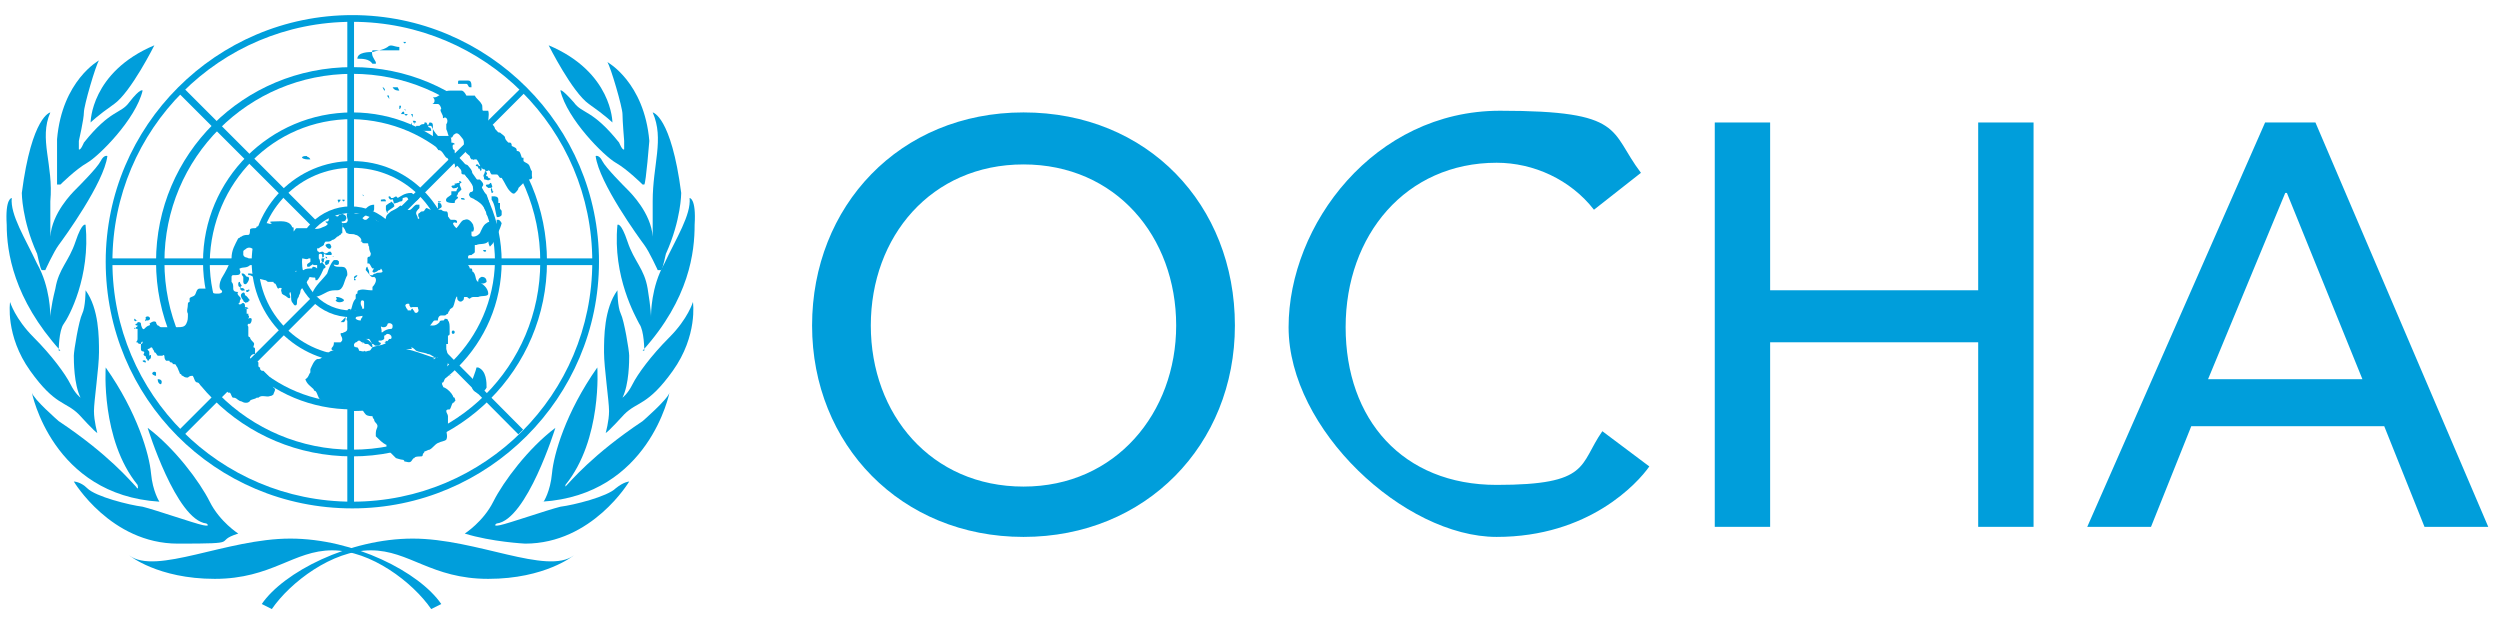 <?xml version="1.0" encoding="UTF-8"?>
<svg id="Layer_1" xmlns="http://www.w3.org/2000/svg" xmlns:xlink="http://www.w3.org/1999/xlink" version="1.1" viewBox="0 0 149 37">
  <!-- Generator: Adobe Illustrator 29.3.1, SVG Export Plug-In . SVG Version: 2.1.0 Build 151)  -->
  <defs>
    <style>
      .st0 {
        fill: #009edb;
      }
    </style>
  </defs>
  <g id="Page-1">
    <g id="Artboard">
      <g id="ocha-logo">
        <g id="Group">
          <path id="Shape" class="st0" d="M48.4,19.4c0-7.1,5.2-12.7,12.6-12.7s12.6,5.5,12.6,12.7c0,7.1-5.3,12.6-12.6,12.6s-12.6-5.5-12.6-12.6M70.1,19.4c0-5.3-3.6-9.6-9.1-9.6s-9.1,4.3-9.1,9.6,3.6,9.6,9.1,9.6,9.1-4.4,9.1-9.6"/>
          <path id="Shape1" data-name="Shape" class="st0" d="M95,12.5c-1.4-1.8-3.6-2.8-5.8-2.8-5.4,0-9,4.3-9,9.8s3.4,9.4,9,9.4,4.9-1.2,6.3-3.2l2.8,2.1c-.7,1-3.6,4.2-9.1,4.2s-12.4-6.4-12.4-12.5,5.1-12.9,12.6-12.9,6.5,1.2,8.4,3.7l-2.8,2.2Z"/>
          <polygon id="Shape2" data-name="Shape" class="st0" points="102.2 7.3 105.5 7.3 105.5 17.3 117.9 17.3 117.9 7.3 121.2 7.3 121.2 31.4 117.9 31.4 117.9 20.4 105.5 20.4 105.5 31.4 102.2 31.4 102.2 7.3"/>
          <path id="Shape3" data-name="Shape" class="st0" d="M135,7.3h3l10.3,24.1h-3.8l-2.4-6h-11.5l-2.4,6h-3.8l10.6-24.1ZM140.8,22.6l-4.5-11.1h-.1l-4.6,11.1h9.2Z"/>
          <path id="Shape4" data-name="Shape" class="st0" d="M17.6,15.6c0-1.8,1.5-3.3,3.3-3.3s3.3,1.5,3.3,3.3-1.5,3.3-3.3,3.3v-.4c1.6,0,2.9-1.3,2.9-2.9s-1.3-2.9-2.9-2.9-2.9,1.3-2.9,2.9,1.3,2.9,2.9,2.9v.4c-1.8,0-3.3-1.5-3.3-3.3"/>
          <path id="Shape5" data-name="Shape" class="st0" d="M15,15.6c0-3.3,2.7-6,6-6s6,2.7,6,6-2.7,6-6,6v-.4c3.1,0,5.6-2.5,5.6-5.6s-2.5-5.6-5.6-5.6-5.6,2.5-5.6,5.6,2.5,5.6,5.6,5.6v.4c-3.3,0-6-2.7-6-6"/>
          <path id="Shape6" data-name="Shape" class="st0" d="M12.1,15.6c0-4.9,4-8.9,8.9-8.9s8.9,4,8.9,8.9-4,8.9-8.9,8.9v-.5c4.7,0,8.4-3.8,8.5-8.4,0-4.7-3.8-8.4-8.5-8.5-4.7,0-8.4,3.8-8.5,8.5,0,4.7,3.8,8.4,8.5,8.4v.4c-4.9,0-8.9-3.9-8.9-8.8"/>
          <path id="Shape7" data-name="Shape" class="st0" d="M9.3,15.6c0-6.4,5.2-11.6,11.7-11.6s11.6,5.2,11.6,11.6-5.2,11.6-11.6,11.6v-.4c6.2,0,11.2-5,11.2-11.2s-5-11.2-11.2-11.2-11.2,5-11.2,11.2,5,11.2,11.2,11.2v.4c-6.5,0-11.7-5.2-11.7-11.6"/>
          <path id="Shape8" data-name="Shape" class="st0" d="M6.3,15.6C6.3,7.5,12.9.9,21,.9s14.7,6.6,14.7,14.7-6.6,14.7-14.7,14.7v-.4c7.9,0,14.3-6.4,14.3-14.3S28.9,1.3,21,1.3,6.7,7.7,6.7,15.6s6.4,14.3,14.3,14.3v.4c-8.2,0-14.7-6.6-14.7-14.7"/>
          <rect id="Rectangle-path" class="st0" x="20.7" y="1.1" width=".4" height="11.4"/>
          <polygon id="Shape9" data-name="Shape" class="st0" points="10.6 5.5 10.9 5.2 18.9 13.2 18.6 13.5 10.6 5.5"/>
          <rect id="Rectangle-path1" data-name="Rectangle-path" class="st0" x="6.5" y="15.4" width="11.4" height=".4"/>
          <polygon id="Shape10" data-name="Shape" class="st0" points="10.6 25.7 18.6 17.7 18.9 18 10.9 26 10.6 25.7"/>
          <rect id="Rectangle-path2" data-name="Rectangle-path" class="st0" x="20.7" y="18.7" width=".4" height="11.4"/>
          <rect id="Rectangle-path3" data-name="Rectangle-path" class="st0" x="26.9" y="16.1" width=".4" height="11.3" transform="translate(-7.5 25.4) rotate(-44.8)"/>
          <rect id="Rectangle-path4" data-name="Rectangle-path" class="st0" x="24.1" y="15.4" width="11.4" height=".4"/>
          <polygon id="Shape11" data-name="Shape" class="st0" points="23 13.2 31.1 5.2 31.3 5.5 23.3 13.5 23 13.2"/>
          <path id="Shape12" data-name="Shape" class="st0" d="M18.7,16.5c.1,0,.1.1.1.2h.1c.2-.2.3-.5.4-.7,0,0,.1,0,.1-.1s-.2-.2-.2-.3c-.1.2-.3,0-.4.1h0c0,.1.1.1.1.1v.2h0c-.1-.1-.2-.1-.3-.1.1,0,0,0,0,.1-.2,0-.4,0-.5.1q-.1,0-.2-.1c-.1.1-.1.2-.2.2h-.1c.1-.2.2-.2.2-.3v-.3c.1-.1.1-.2.2-.2s.3.1.4,0h.1v.2c-.1.1-.2.1-.2.2s0,.1.1.1.1-.1.2-.1c0-.1.1,0,.1,0h.3c.1,0,.1-.3,0-.4h0v-.2c0-.1.2-.1.2,0h0c0,.1,0,.2.1.1h0v-.2s.1.1.2.1h.2c.1,0,.1-.1,0-.2h-.1c-.1.1-.2.1-.2.1-.1,0-.1-.1-.2-.1s-.2.1-.2,0c-.1,0-.1-.1-.1-.2h.1c.1-.1.2-.1.3-.2,0-.1.1-.2.1-.2h.1c.1,0,.2,0,.3-.1.1,0,.2-.1.3-.2.1,0,.1-.1.2-.1,0,0,0-.1.1-.1v-.5c0-.1.1-.1.1-.1h-.1s-.1-.1,0-.1c0,0,.2,0,.2-.1.1-.1,0-.3-.1-.3-.1-.1-.2,0-.3,0,0,0,0,.1-.1.1s-.2-.1-.1-.2h0c0-.1-.1-.1-.1-.1l-.3.3h0c0,.2,0,.3-.1.3h-.1c0,.1.2.1.1.2-.1.1-.2.1-.4.2-.3.1-.6,0-.9,0h-.5c-.1,0-.1.1-.2.2h0v-.2c0-.1-.1,0-.1-.1-.2-.4-.7-.3-1.1-.3s-.1.1-.1.1c-.1.1-.2,0-.3,0h-.1c-.1.1-.2,0-.3.1s-.1.1-.2.1h0c0,.1-.1.1-.1.1-.1,0-.3,0-.3.1h0c0,.1,0,.3-.1.3s-.3,0-.4.1c-.1,0-.1.1-.2.1-.2.4-.4.7-.4,1.2h0c-.2.5-.3.7-.6,1.2-.1.2-.2.6,0,.7.1.1,0,.2-.2.2s-.4,0-.4-.2-.2-.1-.3-.1h-.4c-.2,0-.2.3-.3.4s-.3.1-.3.2v.2s-.1,0-.1.1h0c0,.3-.1.4,0,.6h0c0,.3,0,.4-.1.6s-.3.2-.5.2h-1c-.1,0-.1-.1-.2-.1-.1-.1-.1-.2-.1-.2-.1-.1-.3,0-.4.1.1,0,0,.1,0,.1-.1,0-.2.1-.3.2s-.2-.2-.2-.3-.1-.1-.2-.1h0c0,.1-.1.1-.1.1-.1.1.1.1.1.1h0c0,.1-.1.1-.1.1,0,.1-.1.1-.1.1h0c0,0,0,.1,0,0v-.2h0q0,.1,0,.1h0c0,.1.2.1.2.1,0,0,0,.2,0,.3h0c0,.1,0,.2,0,.1s0-.2,0-.3h0c0,.2,0,.3,0,.5s-.2.2,0,.2c0,0,0,.1.2.1h0c0-.1.1-.2.1-.1h0c0,.1-.1.1-.1.1v.3h0c0,.2.2.1.2.2s-.1.1,0,.2c0,0,.1,0,.1.1h0c0,.1.1.1.1.2q.1,0,.1-.1c.1,0,.1-.1.1-.2,0,0,0-.1-.1,0v-.2c0-.1-.1-.1-.1-.2q.1,0,.2-.1s.1,0,.1.1h0c.1.1.1.2.1.2.1,0,.1.1.2.2h.3c0-.1.1,0,.1,0,0,.1,0,.2.1.3h.2c0,.1.1.1.1.1.1,0,.1.1.1.1h0c.1,0,.2,0,.2.1.1.1.1.2.2.4,0,.1.1.1.1.1,0,0,0,.1.1.1.1.1.2.1.3.1,0,0,.1-.1.2-.1h.1c.1.2.1.4.3.4s.1.1.2.2h.2s0,.1.1.1c.1.1.2.1.2.2h0c.1.1.2,0,.2.1.1.1.2.1.2.2h.1c0-.2.1-.1.2-.2.1,0,.1-.2.1-.2.1,0,.2.1.3.2h.1c.1.1.1.3.2.3.2,0,.2.1.4.2.1,0,.2.1.3.1h.1q.1,0,.2-.1c0-.1.3-.1.4-.2h.1c.2-.2.5,0,.7-.1q.1,0,.2-.1c0-.1.2-.3,0-.4-.1-.2-.2-.5-.3-.7-.1-.1-.2-.2-.3-.3h-.1c-.1,0-.1-.1-.1-.2,0,0-.1,0-.1-.1v-.2h0c-.1-.1-.2-.2-.4-.2,0,0-.1,0-.1-.1h0c.1-.2.2-.2.3-.2h0v-.3s0-.1-.1-.1c0-.1.1-.2,0-.3-.1-.1-.2-.2-.2-.3,0,0-.1,0-.1-.1v-.5c0-.1-.1-.1,0-.2h.1c.1-.1.1-.2.1-.3-.1-.1-.2,0-.2,0h0v-.3h-.1v-.3s0-.1-.1,0v-.2c0-.1-.1-.2-.2-.1h0s-.1.1-.2,0h0c0,0,.1,0,.1-.2.1-.1,0-.2,0-.2-.1-.1-.2-.2-.1-.3-.1,0-.3,0-.3-.2s0-.3-.1-.4v-.3s0-.1.1-.1c.2,0,.4,0,.4-.1.1-.1-.1-.3,0-.3.2-.1.4,0,.6-.2.1,0,.1-.1,0-.2,0-.1-.1-.2-.1-.2-.1-.1-.2,0-.3-.2v-.2c0-.1.1-.1.2-.2.2-.1.3,0,.5.1h0v.2c0,.2.1.4,0,.6,0,.1-.1.1-.1.2h.1c0,0,.1.3,0,.4s-.1,0-.3,0-.1,0-.1.1h.1c.4.2.5.2.9.3.1,0,.1.1.2.1h.3c0,.1.1.1.1.1.1.1.1.3.2.3.1-.1.2,0,.2,0-.1.1,0,.2,0,.3.1.1.2.1.3.2.1.1.2.1.2,0s-.1-.2,0-.3c.1.2,0,.4.1.6h0c.1.1.1.2.2.2s.1-.1.1-.2h0q0-.2.1-.3c0-.1.1-.2.1-.3h0c0-.2.2-.3.3-.3h0c.1-.1,0-.3.1-.3,0-.1.1-.1.1-.2,0,0,.1-.1,0-.1.5.1.5,0,.5,0"/>
          <path id="Shape13" data-name="Shape" class="st0" d="M14.5,16.3h-.1c0,.1.1.2.1.2v.3c0,.1.1.2.2.1.1-.1.2-.3.1-.4-.2,0-.1-.1-.3-.2"/>
          <path id="Shape14" data-name="Shape" class="st0" d="M14.3,17.2h0c.1.2.2.1.3.1h0q-.1-.2-.3-.1c.1-.1,0-.1,0-.1h0"/>
          <path id="Shape15" data-name="Shape" class="st0" d="M14.6,17.6c0-.2-.1-.2-.2-.1-.1.1,0,.3.1.4,0,0,0,.1.1.1,0,.1.1,0,.2,0q0-.1.1-.1c-.1-.1-.2-.3-.3-.3"/>
          <path id="Shape16" data-name="Shape" class="st0" d="M14.3,16.8c0,0-.1,0,0,0q-.1,0-.1.1c0,.1,0,.2.1.2,0,0,.1,0,.1-.1q-.1-.1-.1-.2"/>
          <path id="Shape17" data-name="Shape" class="st0" d="M14.7,17.4h.1c0-.1.1-.1.1-.1h0c-.1-.1-.1,0-.2,0s0,.1,0,.1"/>
          <path id="Shape18" data-name="Shape" class="st0" d="M14.6,18.3q0,.1.1.1h.1c0-.1-.2-.1-.2-.1,0,0,0,0,0,0"/>
          <path id="Shape19" data-name="Shape" class="st0" d="M14.8,19c0-.1.1-.1,0-.2h-.1c0,.1.1.2.1.2"/>
          <path id="Shape20" data-name="Shape" class="st0" d="M8.5,21.5h0c0,.1.2.1.2.1,0,0,0-.2-.2-.1"/>
          <path id="Shape21" data-name="Shape" class="st0" d="M9.1,22.2c-.1.1.1.2.2.2v-.2s-.1-.1-.2,0"/>
          <path id="Shape22" data-name="Shape" class="st0" d="M9.4,22.6c0,.2.1.3.2.3.1-.2,0-.3-.2-.3"/>
          <path id="Shape23" data-name="Shape" class="st0" d="M19.5,17.4c.2-.1.4-.1.6-.1.4,0,.4-.6.6-.9,0-.1,0-.3-.1-.4-.1-.2-.6,0-.7-.2-.1-.1.3.1.3-.1s0-.1-.1-.2h-.2c-.2.2-.3.5-.4.8-.3.4-.7.7-.9,1.2q0,.1.1.2c.3,0,.6-.2.8-.3"/>
          <path id="Shape24" data-name="Shape" class="st0" d="M21.3,16.4q-.1,0-.2.1v.2h.1q0-.1-.1-.1c.2-.1.2-.2.2-.2"/>
          <path id="Shape25" data-name="Shape" class="st0" d="M20,17.9c.1.2.5.1.5,0s-.3-.2-.4-.2c-.2,0,.1.1-.1.2"/>
          <path id="Shape26" data-name="Shape" class="st0" d="M20.5,19.2c.1-.1.1-.2.1-.3l-.3.3h.2"/>
          <path id="Shape27" data-name="Shape" class="st0" d="M22.3,16.5h0c0-.1-.2-.1-.2-.1-.1,0-.1-.1-.1-.2s-.1-.2-.1-.3c-.1,0-.1.2-.1.2.2.2.3.5.5.4"/>
          <path id="Shape28" data-name="Shape" class="st0" d="M19.9,15.3c-.1-.1-.1,0,0,0-.1,0,0,0,0,0h0"/>
          <path id="Shape29" data-name="Shape" class="st0" d="M8.1,19.1s0-.1-.1-.1h0c0,.1,0,.2.2.1"/>
          <path id="Shape30" data-name="Shape" class="st0" d="M8.8,19.1c.1,0,.2-.1.1-.2h0c-.1-.1-.3,0-.2.1-.1.1,0,.2,0,.1"/>
          <path id="Shape31" data-name="Shape" class="st0" d="M20.2,12.1c0-.1.1-.1.1-.2h-.1c-.1,0-.1,0,0,.2q-.1-.1,0,0c-.1,0,0,0,0,0"/>
          <path id="Shape32" data-name="Shape" class="st0" d="M20.5,12s.1-.1,0-.1h-.1s0,.1.1.1"/>
          <path id="Shape33" data-name="Shape" class="st0" d="M19.4,14.6c0,.1.2.3.3.2.1-.1,0-.2,0-.2,0-.1-.2-.1-.3,0"/>
          <path id="Shape34" data-name="Shape" class="st0" d="M19.7,15.4h-.2q0-.1-.1-.1s0,.1.1.1c0,0,.1,0,.2,0"/>
          <path id="Shape35" data-name="Shape" class="st0" d="M19.4,15.6c-.1,0,0,.1,0,.2q.1,0,.2-.1c0-.1.1-.2,0-.2s-.2,0-.2.1"/>
          <path id="Shape36" data-name="Shape" class="st0" d="M19.2,15.3c0,.1-.1.2,0,.3,0,.1.1,0,.1,0,0-.1,0-.2.1-.2h-.2q0,0,0-.1h0"/>
          <path id="Shape37" data-name="Shape" class="st0" d="M26.8,22.4c.1,0,0-.1,0,0h0"/>
          <path id="Shape38" data-name="Shape" class="st0" d="M21,18.5c0,.1,0,0,0,0h-.1c0-.2-.1,0-.2-.1h0c.1.1,0,.1-.1.2,0,.1.1.1.1.1,0,.1-.1.1,0,.2h0c0,0-.1.2,0,.2.1.1.2-.1.3-.1h.1c.1,0,.1-.1.2-.2h-.2s-.1,0,0-.3c0,.1,0,0,0,0"/>
          <path id="Shape39" data-name="Shape" class="st0" d="M21.6,20.4c0,.1.1.1,0,0,.1,0,.1-.1.1-.2h-.1v.2"/>
          <path id="Shape40" data-name="Shape" class="st0" d="M21.7,20.2c.1,0,0-.1,0-.1h-.1s0,.1.1.1"/>
          <path id="Shape41" data-name="Shape" class="st0" d="M22.3,20.5s0-.1,0,0c-.1,0-.1-.1-.2,0h0,.3"/>
          <path id="Shape42" data-name="Shape" class="st0" d="M23.3,20.4h0c-.1-.1-.2,0-.3-.1h0q0,.1-.1.1c.2.1.3,0,.4,0"/>
          <path id="Shape43" data-name="Shape" class="st0" d="M23.7,20c0,.2.2.1.2,0,0-.1,0-.1-.2,0h.1-.1"/>
          <path id="Shape44" data-name="Shape" class="st0" d="M28.5,16.8c0,.1.1.1.2.1s.2,0,.3-.1c0-.2-.1-.3-.3-.3-.2.1-.2.2-.2.3"/>
          <path id="Shape45" data-name="Shape" class="st0" d="M28.5,21.9h-.1c-.1.5-.6,1.2,0,1.5.2.2.5-.1.6-.3,0-.3,0-1-.5-1.2"/>
          <path id="Shape46" data-name="Shape" class="st0" d="M27,19.7c-.1,0-.1.2,0,.2,0,0,.1,0,.1-.1h0q0-.1-.1-.1"/>
          <path id="Shape47" data-name="Shape" class="st0" d="M27.4,24.8v.2s.2-.1,0-.2h0"/>
          <path id="Shape48" data-name="Shape" class="st0" d="M29.7,13.1h-.1v.2c-.2.4-.7.9-.4,1.4h0c.1-.1.2-.2.3-.4.1-.3.3-.6.4-1,0,0-.1-.2-.2-.2"/>
          <path id="Shape49" data-name="Shape" class="st0" d="M28.8,14.9q0,.1.1.1c.1,0,.1-.1,0-.1q0,0-.1,0"/>
          <path id="Shape50" data-name="Shape" class="st0" d="M23.7,11.8c-.1-.2-.2,0-.3,0h-.1c0-.1-.1-.1-.1-.1-.1,0,0,.2.1.2s.1-.1.1,0c.1.1,0,.3.2.2.1,0,.2-.1.3-.1s.1-.1.1-.2c.1,0,.2-.1.3,0,0,0,0,.1.1.1,0,.1.1.1.2.1s.2,0,.3-.1c.1-.1.1-.2,0-.3h-.2c-.1,0-.1-.1-.2-.1-.4,0-.6.2-.8.3"/>
          <path id="Shape51" data-name="Shape" class="st0" d="M22.7,12h.3c0-.2-.2-.1-.3-.1,0,0,0,0,0,.1q0-.1,0,0c-.1-.1,0,0,0,0"/>
          <path id="Shape52" data-name="Shape" class="st0" d="M23.1,12.6c.1-.1.3-.2.4-.3h0c0-.2-.1-.2-.2-.3,0,.1-.1.1-.1.1-.1.1-.2.1-.2.2v.2c.1.3.1.2.1.1"/>
          <path id="Shape53" data-name="Shape" class="st0" d="M21.6,11.6h0c.1.2.1,0,0,0h0"/>
          <path id="Shape54" data-name="Shape" class="st0" d="M18,9.4c.1.1.3.1.4.1h.1c-.1-.2-.2-.1-.2-.2h-.1c0,0-.2,0-.2.1-.1,0,0,0,0,0"/>
          <path id="Shape55" data-name="Shape" class="st0" d="M27.1,11c0,.1-.1,0-.2.1h0c.1.2.2.1.3.1h0s.1-.1.1,0h0c-.1.1-.1.2-.1.2h-.3v.2c-.1.1-.4.2-.3.4.1.1.3.1.5.1h0c0-.2.1-.2.2-.3,0,0,0-.1-.1-.1h0c.1-.1.1-.2.1-.2h0l.2-.2c0-.1-.1-.2-.1-.3,0,0,0-.1.1-.1h0q0-.1-.1-.1s-.1,0,0,.1c-.1,0-.2,0-.3.1,0-.2.1,0,0,0"/>
          <path id="Shape56" data-name="Shape" class="st0" d="M26.1,12c0,.1.1.1.2,0h-.2"/>
          <path id="Shape57" data-name="Shape" class="st0" d="M27.5,11.8c-.1.1.1.1.2.1h0c0-.1-.1-.1-.2-.1"/>
          <path id="Shape58" data-name="Shape" class="st0" d="M27.9,11.3q-.1,0,0,0c-.1,0-.1,0,0,0q0,0,0,0h0"/>
          <path id="Shape59" data-name="Shape" class="st0" d="M25.6,7.3c.1,0,.2,0,.2.2v.4h0v.3c0,.1.1.3.1.4.1,0,.1.1.1.1q0,.1.1.2c0,.1.1,0,.2.1s.2.3.3.4c0,0,.1,0,.1.1h0c.2.1.5.2.4.5.1-.1.2-.1.2-.2s.1-.3,0-.4c0-.1-.1-.1-.2-.2v-.2c0-.1-.1-.1-.1-.1,0-.1-.1-.3.1-.3h0c0-.1-.2-.1-.2-.1h0c0-.2,0-.3-.1-.4-.1,0-.2,0-.3,0q-.1,0-.2,0h-.2c-.2-.2-.3-.4-.4-.6-.1,0-.2,0-.3,0q.1-.1.1,0t0,0c0-.1,0,0,0,0"/>
          <path id="Shape60" data-name="Shape" class="st0" d="M24.7,7.6c-.1,0,0,.2,0,.2h.4c.1,0,.1,0,.1,0,.1,0,.2,0,.4,0q0,0,.1,0c0,0,0-.2-.1-.2-.1,0-.1-.2-.2-.3h-.1c0,.2-.1,0-.3.2h0q0,0,0,0h-.2c0,.1,0,.2,0,.2"/>
          <path id="Shape61" data-name="Shape" class="st0" d="M22.4,3.7c-.1-.2-.3-.4-.2-.7.3,0,.6,0,.9,0,.2,0,.5,0,.7,0v-.2c-.3,0-.5-.2-.7,0-.3.2-.6.2-.9.3-.2,0-.9,0-.9.4.3,0,.7,0,.9.3,0,0,.1,0,.2,0"/>
          <path id="Shape62" data-name="Shape" class="st0" d="M23.4,5.2c.1.2.3.2.4.2q0,0-.1-.2h-.3"/>
          <path id="Shape63" data-name="Shape" class="st0" d="M23.1,5.7c-.1,0,0,0,.1.2,0,0,0-.3-.1-.2"/>
          <path id="Shape64" data-name="Shape" class="st0" d="M22.9,5.4h0c.1,0,0-.2-.1-.2h0q0,0,.1.2"/>
          <path id="Shape65" data-name="Shape" class="st0" d="M23.8,6.5s0,0,0,0h0c.1,0,.1-.2.1-.2h-.1c0,0,0,.2,0,.2"/>
          <path id="Shape66" data-name="Shape" class="st0" d="M24.1,6.5h0c.1.2.1,0,0,0q.1,0,0,0c.1,0,0,0,0,0"/>
          <path id="Shape67" data-name="Shape" class="st0" d="M24,6.8h0q.1-.1,0,0h.1c0-.2-.1-.2-.2,0-.1,0,.1,0,.1,0"/>
          <path id="Shape68" data-name="Shape" class="st0" d="M24.1,6.8h0c0,0,.1.2.2,0,0,0,.1,0,0,0h-.2Z"/>
          <path id="Shape69" data-name="Shape" class="st0" d="M24.6,7h0c0,0-.1-.2-.1-.2,0,0-.1,0,0,0q0,0,.1,0"/>
          <path id="Shape70" data-name="Shape" class="st0" d="M24.7,7.3h0q.1,0,.1,0h0c0-.1-.1-.1-.1-.1h-.1c0,0,.1.2.1.2"/>
          <path id="Shape71" data-name="Shape" class="st0" d="M24.5,7.5h0q.1,0,0-.2h-.1s0,0-.1,0q.1,0,.2,0"/>
          <path id="Shape72" data-name="Shape" class="st0" d="M24.2,2.5h0q-.1,0-.2,0c.1,0,.1.2.2,0"/>
          <path id="Shape73" data-name="Shape" class="st0" d="M27.6,5c.1,0,.2,0,.2,0,.1,0,.1.2.2.2s.1,0,.1,0c0-.2,0-.4-.2-.4h-.5c-.1,0-.1,0-.1.2,0,0,.2,0,.3,0"/>
          <path id="Shape74" data-name="Shape" class="st0" d="M31.7,10.2c-.1-.1-.1-.3-.2-.4-.1-.1-.2-.1-.3-.2v-.2h-.1c-.1-.3-.1-.4-.3-.4,0-.2-.1-.2-.3-.3h0c0-.2-.1-.2-.1-.2h-.1c-.1-.1-.2-.2-.2-.3s-.2-.2-.3-.3h-.1c-.1,0-.2,0-.2-.2,0-.2-.2-.3-.3-.4-.2,0,0-.4-.1-.7,0,0-.1,0-.2,0,0,0-.1,0-.1,0-.1,0,0-.3-.1-.4-.1-.2-.3-.3-.4-.5-.1,0-.2,0-.3,0h-.2c-.1-.2-.2-.3-.3-.3-.2,0-.4,0-.6,0-.2,0-.4,0-.5.2-.2,0-.3.2-.5.2s0,0,0,.2-.2.2-.1.2h.2c.1,0,.1,0,.1,0,.1,0,.2.2.2.3,0,0-.1,0,0,.2s.1.2.1.3.1,0,.1,0c.2,0,.2.3.1.4v.3c.1.2.1.4.2.5h.1c.1,0,.1-.2.2-.2.2-.2.4.2.5.3.1.2,0,.4.1.6,0,.2.2.3.3.4,0,0,0,.1.1.2h.1c0,.1,0,0,.1,0h.1c.2.2.2.6.5.6,0,0,0,.1.1.1s.1-.1.2,0c0,.1.1.2.1.2h.3c.1,0,.1.1.2.2h.1c.2.3.3.6.5.8.1.1.2.2.3.1h0c.1-.1.2-.2.2-.3.1-.1.2-.2.3-.3h0c.1-.1.2-.1.3-.2.3,0,.2-.2.2-.2"/>
          <path id="Shape75" data-name="Shape" class="st0" d="M27.5,10.3c0,.1.1.1.2.1.1.1.1.2.2.2.1.1.1-.1.1-.2h.1c.1-.1,0-.3-.1-.4s-.1-.2-.3-.2-.1,0-.2.1,0,.2,0,.3t0,0"/>
          <path id="Shape76" data-name="Shape" class="st0" d="M28.2,10.7c-.1.2,0,.4,0,.6s-.2.1-.2.2c0,0-.1.1,0,.2,0,.1.2.1.3.2.2.1.5.3.6.6.1.1.1.2.1.3.1.1.2.1.2.2s.1.1.1,0c.1-.1.1-.3,0-.4q-.1-.1-.1-.2c0-.3-.1-.5-.2-.8-.1-.1-.2-.2-.3-.3h0c0-.2.1-.2.1-.3s-.1-.2-.2-.3h-.1.1c-.2,0-.3,0-.4,0"/>
          <path id="Shape77" data-name="Shape" class="st0" d="M29.7,12.1v-.2c0-.2-.2-.2-.3-.2h-.1v.2c.2.3.2.6.3,1,0,.1.3,0,.3-.1v-.2c0-.1-.1-.1-.1-.2s0-.2,0-.3"/>
          <path id="Shape78" data-name="Shape" class="st0" d="M29.3,11.2c-.1.1,0,.2,0,.3h0q.1,0,.1-.1c-.1,0,0,0-.1-.2h0"/>
          <path id="Shape79" data-name="Shape" class="st0" d="M29.3,11q0-.1-.1-.1c0,.1-.1.1-.2.1-.1.1,0,.1.1.2h0c.2,0,.3,0,.2-.2h0"/>
          <path id="Shape80" data-name="Shape" class="st0" d="M28.8,10.5c.1.1,0,.2.1.2s.2.1.3,0c.1,0,0-.1-.1-.1h0q0-.1-.1-.1c-.1-.1.1-.1,0-.2h0c0-.1-.1-.1-.1-.1h0c0,.2-.2.3,0,.3"/>
          <path id="Shape81" data-name="Shape" class="st0" d="M28.7,9.9c-.1,0-.2,0-.2-.1h-.1s-.1.1,0,.1.1.1.1.1c0,.1.1,0,.1.1s.1.1.1,0h0c0-.1,0-.2,0-.1,0,0,0-.1,0-.1"/>
          <path id="Shape82" data-name="Shape" class="st0" d="M21.6,14.5h0q.1-.1,0,0c.1-.1,0-.2,0-.2,0,0-.1,0-.1.1h0q.1,0,.1,0"/>
          <path id="Shape83" data-name="Shape" class="st0" d="M29.4,13.2c-.1,0-.3,0-.4.1-.2.1-.3.4-.4.6-.1.1-.2.2-.4.2,0,0-.1,0-.1-.1v-.2h.1c.1-.2,0-.3,0-.4-.1-.2-.3-.4-.5-.3-.2,0-.3.3-.5.5h0c-.1-.1-.2-.2-.2-.3h0c.1-.1.2,0,.2,0,.1-.1,0-.2-.1-.2s-.1,0-.2,0-.1-.1-.2-.2c0-.1,0-.3-.1-.3s-.2,0-.3-.1h-.2c.1-.1.3-.1.2-.3,0-.1-.1-.1-.2-.1h0v.3c-.1.1-.2.1-.3.1h-.1c-.1,0-.2-.1-.3-.1-.1.1-.1.2-.2.2s-.1,0-.2.1c-.1,0-.1.2,0,.3h0c-.1.1-.1,0-.1,0,0-.1-.1-.2-.1-.3s.1-.2.2-.3v-.2q-.1,0-.2,0c-.2.1-.3.4-.5.3-.1,0-.2-.2-.3-.2s-.1-.1-.2,0-.3.2-.5.3c-.1.1-.3.2-.3.4-.1.2-.4.3-.6.1-.1-.1-.2-.2-.3-.2s-.2.2-.3.2-.1,0-.2-.1h0c.2-.2.4-.3.6-.4.1,0,.1-.1.1-.2h0v-.2c-.3,0-.5.2-.6.4,0,0,0,.1-.1.1-.2,0-.3.1-.5,0v-.2c-.2.1-.2.2-.3.2h-.1c-.1.2.1.4,0,.5,0,.1-.2.1-.3.1v.2c0,.1.1,0,.1.1.1.1.1.3.2.3.2.1.3,0,.5.1.1,0,.2.1.3.2,0,.1.1.1.1.2,0,0,0,.1.1.1h.2c.1,0,0,.1.1.2,0,.1,0,.2.1.4,0,0,0,.2-.1.2,0,0-.1,0-.1.1v.3h.1c.1.1.1.2.2.3h.1c-.1.1-.1.2-.1.2,0,0,.1.1.2,0,.1,0,.1-.1.2-.1,0,0,.1,0,.1-.1,0,0,.1.1.1.2-.1.1-.3,0-.4.1q-.1,0-.2.1s0,.1.1.1c.2.1.1.4-.1.6v.2h-.1c-.2,0-.5-.1-.7,0-.1,0-.1.1-.1.2h0c-.1,0-.1.1-.1.1v.2c-.2.2-.2.5-.3.7,0,.1.1.1.1.1.1,0,.1-.1.2-.1s.1.2.1.2c0,.1.2.1.2,0s0-.2.1-.3c0-.1-.1-.2-.1-.3s0-.2.1-.2c0,0,.1,0,.1.1v.4s.1.1,0,.2c0,0,0,.1-.1.1v.2q-.1.1-.1.2c-.2,0-.4-.1-.3-.3q-.1,0-.2.1v.3c-.1.1-.1.2-.2.3h0c-.1.2-.2.3-.3.3h0c-.1.1-.2,0-.2.1s.1.2.1.3,0,.1-.1.2h-.4c0,.1,0,.2-.1.3-.1.1,0,.2.1.2.1.1.1.2.2.2s.1.1.2.1.2-.1.2-.2.1,0,.2,0h.1c.1-.1,0-.2,0-.2l.4-.4c.1,0,.1-.1.2-.1s.1.1.2.1.1.1.2.1h.1c.1,0,.2.2.3.2h0c0-.1,0-.2-.1-.3-.1-.1-.2-.2-.3-.2h.2c.1.1.1.2.2.3.1,0,.1.1.2.1s.2,0,.3-.1q0-.1-.1-.1c-.1-.1,0-.1.1-.2s0-.2,0-.3h0c.1-.2,0-.3,0-.5h0c0,.1.1.1.2.1s.2-.1.2-.2c.1-.1.3,0,.3.1s0,.2-.1.2c-.2,0-.4.1-.5.2h-.1q-.1.2-.1.3h-.1c.1,0,.1.2.1.2.1,0,.2,0,.3-.1v-.2c.1,0,.1-.1.2-.1.2,0,.3.2.2.3h-.1c-.1.1-.2.3-.3.3-.2.1-.5.1-.7.2-.1.1-.1.2-.2.2s-.2.1-.3,0h0c0,.1-.2,0-.3,0,0,0,0-.1-.1-.2h-.1c0-.1-.8-.1-.8-.1-.1,0-.1.1-.1.1h-.1c-.1.2-.2.2-.3.2s-.2,0-.3.1c-.2,0-.3.2-.4.3s-.2.1-.3.1h0c-.2.1-.3.4-.4.6v.2c-.1.1-.1.3-.3.4h0c.1.3.3.4.5.6,0,.1.1.1.1.1.1.1.1.2.2.4s.3.2.5.2.2.1.2.1c.2,0,.5.1.7,0,.3.1.7,0,1,.1.1,0,.1.1.1.2.1.1.2.3.3.4.1.1.3.1.4.1,0,0,0,.1.1.2q0,.1.1.2t.1.2c0,.1-.1.2-.1.4v.2c.2.2.4.4.6.5,0,0,.1,0,0,.1.1,0,.1.1.2.2q0,.1.1.2l.3.3c0,0,.3.1.4.1,0,0,.1,0,.1.1.1,0,.3.1.4,0s.1-.2.2-.2c0-.1.3-.1.4-.1,0,0,.1,0,.1-.1s.1-.1.1-.2c.1,0,.2-.1.3-.1.2-.1.3-.3.5-.4s.4-.1.5-.2c.1-.2,0-.4,0-.6s.1-.2.1-.3v-.5c0-.1-.1-.2-.1-.3s.1-.1.2-.1c.1-.1.1-.3.2-.4,0,0,.1,0,.1-.1.1,0,0-.1,0-.2-.1,0-.1-.1-.1-.1-.1-.2-.3-.4-.5-.5-.1,0-.1-.1-.1-.1h0c-.1-.1,0-.2-.1-.2h.1c.1-.1.1-.3.2-.4,0,0,.1,0,.1-.1v-.3c-.1-.1,0-.3,0-.4,0-.3,0-.5-.1-.8,0-.1-.1-.1-.2-.1,0,0,0,.1-.1.1,0,0,0,.1-.1.2,0,.1-.2.1-.2.2s0,.1-.1.2h-.1c.4-.2.3-.2.3-.1h-.3c-.6-.2-1.1-.4-1.6-.5h.3c.1,0,0-.1,0-.1.1,0,.2.1.3.2.2.1.5.1.7.2.2,0,.3.2.5.2s.3-.1.4-.1h0c.1-.2.2-.3.2-.4v-.3h.1v-.5c.1,0,.1-.1.1-.1h0v-.3c0-.2,0-.4-.1-.5,0-.1-.1-.1-.2-.1,0,0,0,.1-.1.1s-.2,0-.2.1c0,0,0,0,0,0-.1.1-.2.2-.4.2s-.2,0-.2-.1c-.1-.2.2-.2.4-.2h.1c0-.2.1-.3.2-.3h.2c.1,0,.1-.1.2-.1,0,0,0-.1.1-.2,0-.1.1-.1.2-.2.1-.2.1-.4.2-.6.1-.1,0,.1.1.2s.2.1.3,0c.1-.1,0-.2.1-.2h.1c.1,0,.1.1.2.1,0,0,.1-.1.2-.1h.3c.2-.1.6,0,.6-.2,0-.3-.3-.6-.6-.7-.2-.1-.1-.4-.3-.6-.1,0,0-.1-.1-.2h-.1c0-.1-.1-.2-.1-.2v-.5c0-.1.1-.1.2-.1.1-.1.2-.1.2-.2v-.4h.1c.2-.1.5,0,.7-.2.1,0,.1-.1.1-.2.2-.2.4-.4.4-.8-.1.1,0,.1,0,0,.1.1.1,0,0,0M24.9,18.6s0,.1,0,0q-.1.1-.2,0c0-.1-.1-.1-.1-.2q-.1,0-.1.1h-.2c0-.1-.1-.1-.1-.2-.1-.1,0-.2.1-.2s.1,0,.1.1h0c.1.2.1.1.2.1h.3c0,.1.1.2,0,.3h0"/>
          <path id="Shape84" data-name="Shape" class="st0" d="M15.6,36c1.3-1.9,5.2-3.9,9-3.9s8,2.2,9.6,1c0,0-1.7,1.4-5.1,1.4s-4.7-1.7-7-1.7-4.8,1.9-5.9,3.5l-.6-.3Z"/>
          <path id="Shape85" data-name="Shape" class="st0" d="M27.7,31.8s1.1-.7,1.7-1.9c.6-1.2,2.1-3.2,3.7-4.4,0,0-1.7,5.5-3.5,5.7,0,0-.3.2.2.1s2.8-.9,3.6-1.1c.8-.1,2.8-.6,3.3-1.1.5-.4.8-.4.8-.4,0,0-2.2,3.7-6.2,3.7,0,0-2-.1-3.6-.6"/>
          <path id="Shape86" data-name="Shape" class="st0" d="M32.4,29.9s.4-.6.5-1.7.8-3.6,2.7-6.3c0,0,.3,4.3-1.9,7,0,0,0,.4,0,.1.3-.3,1.6-1.9,4.6-3.9,0,0,1.5-1.3,1.6-1.7,0,0-1.2,6.1-7.6,6.5"/>
          <path id="Shape87" data-name="Shape" class="st0" d="M36.1,25.8s.2-.7.2-1.3-.3-2.6-.3-3.5,0-2.6.8-3.7c0,0,0,1,.2,1.4s.5,2.2.5,2.5,0,1.7-.4,2.5c0,0,.3-.2.6-.8s1.1-1.7,2.2-2.8c1.1-1.1,1.4-2.1,1.4-2.1,0,0,.3,2-1.2,4.1s-2.1,1.8-2.9,2.6c0,0-1,1.1-1.1,1.1"/>
          <path id="Shape88" data-name="Shape" class="st0" d="M38.4,20.9s0-1.2-.3-1.6c-.2-.4-1.6-2.8-1.3-5.9,0,0,.2-.2.6,1,.4,1.2,1,1.6,1.2,2.8.2,1.2.2,1.7.2,1.7,0,0,0,.2,0,0s0-1.8.8-3.2c.7-1.5,1.6-2.9,1.5-3.9,0,0,.4,0,.3,1.6,0,1.6-.3,4.4-3.1,7.5"/>
          <path id="Shape89" data-name="Shape" class="st0" d="M39.2,16.1s-.5-1.1-.8-1.5-2.7-3.7-2.9-5.3c0,0,.2-.1.4.3.2.4,1.3,1.5,1.5,1.7s1.4,1.4,1.5,2.8c0,0,0,.1,0-2.1s.7-3.7,0-5.3c0,0,1.1.2,1.7,4.8,0,0,0,1.6-.9,3.6,0-.1-.2,1-.3,1"/>
          <path id="Shape90" data-name="Shape" class="st0" d="M38.3,11s-.9-.9-1.6-1.3c-.7-.4-2.9-2.6-3.3-4.3,0,0,0-.2.8.7.5.7,1.1.4,2.7,2.4,0,0,.2.5.3.4,0,0,0-.5,0-.5,0,0-.1-1.2-.1-1.6s-.7-2.8-.9-3.1c0,0,2.2,1.2,2.5,4.7,0,0-.2,2.5-.3,2.6"/>
          <path id="Shape91" data-name="Shape" class="st0" d="M36.5,7.3s0-3-3.8-4.6c0,0,1.4,2.8,2.4,3.5s1.4,1.1,1.4,1.1"/>
          <path id="Shape92" data-name="Shape" class="st0" d="M26.3,36c-1.3-1.9-5.2-3.9-9-3.9s-8,2.2-9.6,1c0,0,1.7,1.4,5.1,1.4s4.7-1.7,7-1.7,4.8,1.9,5.9,3.5l.6-.3Z"/>
          <path id="Shape93" data-name="Shape" class="st0" d="M14.2,31.8s-1.1-.7-1.7-1.9-2.1-3.2-3.7-4.4c0,0,1.7,5.5,3.5,5.7,0,0,.3.2-.2.1s-2.8-.9-3.6-1.1c-.8-.1-2.8-.6-3.3-1.1-.4-.4-.8-.4-.8-.4,0,0,2.2,3.7,6.2,3.7s2-.1,3.6-.6"/>
          <path id="Shape94" data-name="Shape" class="st0" d="M9.5,29.9s-.4-.6-.5-1.7-.8-3.6-2.7-6.3c0,0-.3,4.3,1.9,7,0,0,.1.4-.1.1-.3-.3-1.6-1.9-4.6-3.9,0,0-1.5-1.3-1.6-1.7,0,0,1.2,6.1,7.6,6.5"/>
          <path id="Shape95" data-name="Shape" class="st0" d="M5.8,25.8s-.2-.7-.2-1.3.3-2.6.3-3.5,0-2.6-.8-3.7c0,0,0,1-.2,1.4s-.5,2.2-.5,2.5,0,1.7.4,2.5c0,0-.3-.2-.6-.8-.3-.6-1.1-1.7-2.2-2.8s-1.4-2.1-1.4-2.1c0,0-.3,2,1.2,4.1,1.5,2.1,2.1,1.8,2.9,2.6,0,0,1,1.1,1.1,1.1"/>
          <path id="Shape96" data-name="Shape" class="st0" d="M3.5,20.9s0-1.2.3-1.6,1.6-2.8,1.3-5.9c0,0-.2-.2-.6,1s-1,1.6-1.2,2.8c-.3,1.2-.3,1.7-.3,1.7,0,0,0,.2,0,0s0-1.8-.8-3.2c-.7-1.5-1.6-2.9-1.5-3.9,0,0-.4,0-.3,1.6,0,1.6.4,4.4,3.2,7.5"/>
          <path id="Shape97" data-name="Shape" class="st0" d="M2.7,16.1s.5-1.1.8-1.5,2.7-3.7,2.9-5.3c0,0-.2-.1-.4.3s-1.3,1.5-1.5,1.7-1.4,1.4-1.5,2.8c0,0,0,.1,0-2.1.2-2.2-.7-3.7,0-5.3,0,0-1.1.2-1.7,4.8,0,0,0,1.6.9,3.6,0-.1.2,1,.3,1"/>
          <path id="Shape98" data-name="Shape" class="st0" d="M3.6,11s.9-.9,1.6-1.3c.7-.4,2.9-2.6,3.3-4.3,0,0-.1-.2-.8.7-.5.7-1.1.4-2.7,2.4,0,0-.2.5-.3.4,0,0,0-.5,0-.5,0,0,.3-1.3.3-1.7s.7-2.8.9-3.1c0,0-2.2,1.2-2.5,4.7,0,.1,0,2.6,0,2.7"/>
          <path id="Shape99" data-name="Shape" class="st0" d="M5.4,7.3s0-3,3.8-4.6c0,0-1.4,2.8-2.4,3.5s-1.4,1.1-1.4,1.1"/>
        </g>
      </g>
    </g>
  </g>
</svg>